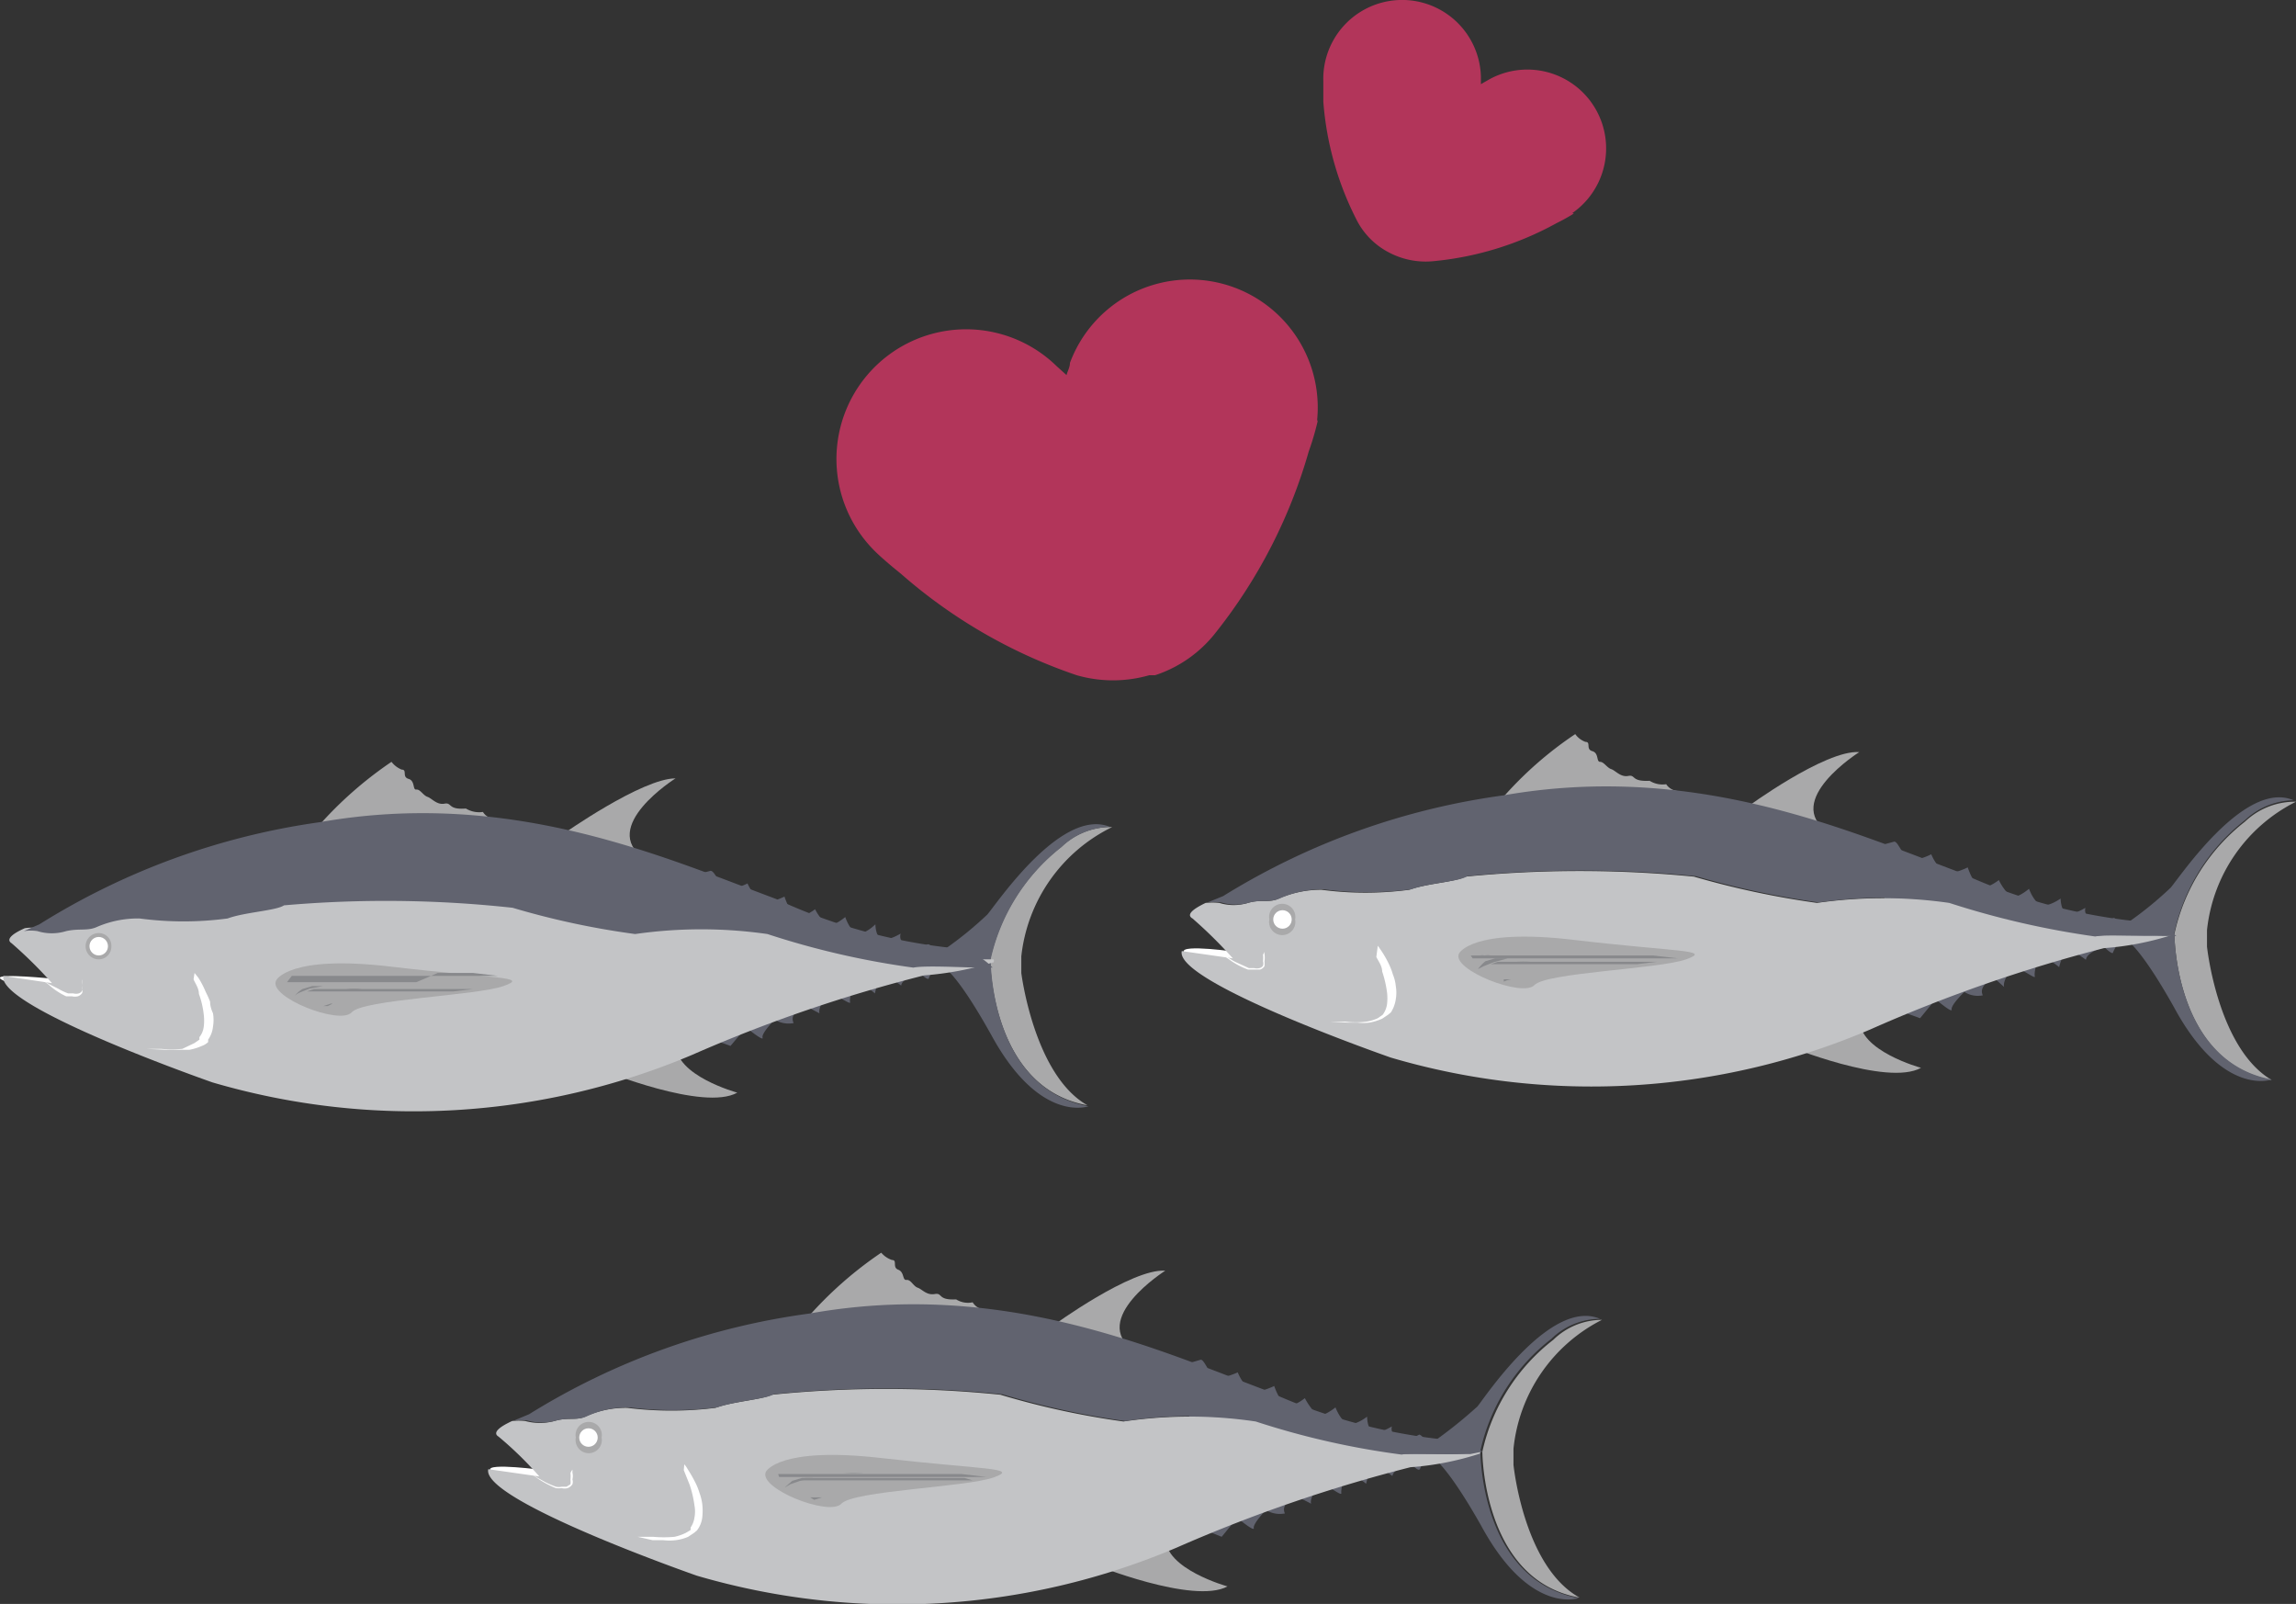 <svg xmlns="http://www.w3.org/2000/svg" viewBox="0 0 47.21 32.97"><rect x="0" y="0" width="47.21" height="32.97" fill="#333333" stroke="none"/><defs><style>.cls-1{fill:#a9a9aa;}.cls-2{fill:#fff;}.cls-3{fill:#a59797;}.cls-4{fill:#61636f;}.cls-5{fill:#c3c4c6;}.cls-6{fill:#88898c;}.cls-7{fill:#b2355a;}</style></defs><title>Recurso 3iconos</title><g id="Capa_2" data-name="Capa 2"><g id="ëÎÓÈ_1" data-name="ëÎÓÈ 1"><path class="cls-1" d="M12.39,22s2.08.85,2.77.46c0,0-1.29-.35-1.26-1S12.39,22,12.39,22Z"/><path class="cls-1" d="M11.57,17.15S13.2,16,13.89,16c0,0-1.59,1-.64,1.65S11.57,17.15,11.57,17.15Z"/><path class="cls-1" d="M6.53,17a7.94,7.94,0,0,1,1.52-1.34.5.5,0,0,0,.21.16c.12,0,0,.15.14.19s.08.23.16.22.14.12.23.15.19.17.35.14.06.13.44.1a.52.52,0,0,0,.35.07.29.29,0,0,0,.26.14s.09.08.15.08S7.21,17.94,6.53,17Z"/><path class="cls-2" d="M1.1,20.12S-.07,20,0,20.11s1.15.35,1.15.35Z"/><path class="cls-1" d="M21,20v-.34A3.36,3.36,0,0,1,22.87,17l-.05,0a1.47,1.47,0,0,0-1,.41,4.05,4.05,0,0,0-1.46,2.31s0,2.64,2,3C21.26,22.1,21,20,21,20Z"/><path class="cls-3" d="M19.2,19.81h0Z"/><path class="cls-4" d="M20.37,19.72a4.05,4.05,0,0,1,1.46-2.31,1.47,1.47,0,0,1,1-.41c-1-.42-2.33,1.57-2.53,1.8a7.49,7.49,0,0,1-.93.75l-.16.26c.05,0,.27-.15,1.17,1.46,1,1.84,2,1.47,2,1.47C20.35,22.36,20.37,19.72,20.37,19.72Z"/><path class="cls-4" d="M14.24,18l.37-.1c.09,0,.17.28.31.35s.45-.09.45-.09a1.12,1.12,0,0,0,.26.36c.14.09.5-.09.5-.09s.11.34.24.4.39-.14.39-.14A1,1,0,0,0,17,19c.11.08.38-.15.38-.15s.09.28.24.33S18,19,18,19s0,.24.12.3.4-.11.4-.11a.18.18,0,0,0,.09.22.6.6,0,0,0,.47,0c.05,0,.15.13.15.13l0,.31a2.44,2.44,0,0,0-.13.25c0,.08-.18-.09-.18-.09s-.37.08-.39.25c0,0-.25-.21-.41-.19a1.17,1.17,0,0,0-.13.35s-.24-.21-.35-.21-.18.32-.16.39-.26-.15-.39-.15-.27.27-.24.38l-.3-.16s-.34.15-.23.36a.55.55,0,0,1-.39-.07s-.28.28-.25.37-.34-.21-.34-.21l-.32.38-.36-.13Z"/><path class="cls-5" d="M18.74,19.8a16.92,16.92,0,0,1-3-.69,9.57,9.57,0,0,0-2.72,0,16.55,16.55,0,0,1-2.52-.54,24.08,24.08,0,0,0-4.7-.05c-.2.11-.81.14-1.16.27a6.87,6.87,0,0,1-1.81,0A2.12,2.12,0,0,0,2,19c-.19.08-.35,0-.62.08a1,1,0,0,1-.59,0,.9.9,0,0,0-.28,0c-.25.11-.4.23-.27.31a9.25,9.25,0,0,1,.83.82l-1-.15c-.15.64,4.3,2.19,4.3,2.19a14.7,14.7,0,0,0,9.87-.57A30.15,30.15,0,0,1,19,20.05a6.55,6.55,0,0,0,1.43-.27.07.07,0,0,0,0-.06l-.25,0C19.79,19.82,19,19.75,18.74,19.8Z"/><path class="cls-4" d="M19.52,19.48a11.4,11.4,0,0,1-3.56-1c-2.33-.87-5.47-2.27-9.38-1.58A14.69,14.69,0,0,0,.81,19l-.32.14a.9.9,0,0,1,.28,0,1,1,0,0,0,.59,0c.27-.06.43,0,.62-.08a2.12,2.12,0,0,1,.89-.18,6.87,6.87,0,0,0,1.81,0c.35-.13,1-.16,1.16-.27a24.08,24.08,0,0,1,4.7.05,16.55,16.55,0,0,0,2.52.54,9.57,9.57,0,0,1,2.72,0,16.92,16.92,0,0,0,3,.69c.26-.05,1.05,0,1.38,0l.25,0A1.33,1.33,0,0,0,19.52,19.48Z"/><path class="cls-2" d="M4,20l.08.1a1.87,1.87,0,0,1,.15.29,2,2,0,0,1,.09.2q0,.11.06.24a.82.82,0,0,1,0,.27.56.56,0,0,1-.1.27h0l0,0,0,.05a.35.35,0,0,1-.13.08,1.12,1.12,0,0,1-.26.08l-.24,0-.22,0L3,21.56l-.12,0H3l.31,0a2.22,2.22,0,0,0,.44,0L4,21.44l.1-.07,0,0,0-.05a.43.43,0,0,0,.09-.22,1,1,0,0,0,0-.24,1.81,1.81,0,0,0-.1-.43c0-.12-.08-.22-.11-.3Z"/><path class="cls-1" d="M5.68,20.15s.25-.53,2.36-.28,2.88.2,2.31.4-2.88.27-3.12.54S5.49,20.49,5.68,20.15Z"/><path class="cls-1" d="M2.29,19.45a.26.26,0,0,1-.26.27.27.27,0,0,1,0-.54A.26.26,0,0,1,2.29,19.45Z"/><circle class="cls-2" cx="2.03" cy="19.45" r="0.19"/><path class="cls-2" d="M1.69,20.11l0,.05a.61.61,0,0,1,0,.15.19.19,0,0,1,0,.1.16.16,0,0,1-.09.07.25.25,0,0,1-.12,0l-.12,0A1.42,1.42,0,0,1,1,20.24l-.12-.09,0,0,0,0,.13.08.18.09a1.36,1.36,0,0,0,.21.1l.11,0a.2.2,0,0,0,.11,0,.11.11,0,0,0,.07-.06.13.13,0,0,0,0-.08.38.38,0,0,0,0-.15A.12.12,0,0,0,1.69,20.11Z"/><path class="cls-6" d="M5.9,20.19h0l0,0,.06,0,.08,0,.1,0,.12,0,.13,0,.15,0,.17,0,.18,0H8.14l.42,0L9,20l.38,0,.35,0,.51.06.19,0h-.2l-.51,0-.72,0-.41,0-.42,0H6.44l-.14,0-.12,0-.1,0-.08,0,0,0,0,0Z"/><path class="cls-6" d="M10.47,20.19H8.61l-.43,0H7l-.35,0-.15,0-.14,0-.12,0-.1,0-.08,0,0,0,0,0,0,0,.06,0,.08,0,.1,0,.12,0,.14,0,.15,0,.17,0,.18,0H8.18l.43,0H9l.74,0,.52,0Z"/><path class="cls-6" d="M6.06,20.47l0,0a.35.35,0,0,1,.11-.07l.2-.08.27-.05.33,0h3.26l-.18,0-.48,0-.68,0H6.69l-.27,0-.2.06A.61.61,0,0,0,6.06,20.47Z"/><path class="cls-6" d="M9.88,20.33H9.73l-.41.05-.27,0-.3,0-.32,0H6.64l-.1,0-.08,0-.15,0,.15-.05.08,0,.09,0,.11,0,.12,0,.27,0a1.5,1.5,0,0,1,.3,0H8.75l.57,0h.56Z"/><path class="cls-6" d="M6.59,20.68h0l0,0,.06,0,.09,0,.1-.05H8l-.22,0H6.91l-.11,0-.15.05Z"/><path class="cls-1" d="M22.47,32.15s2.07.84,2.77.46c0,0-1.3-.36-1.27-1S22.47,32.15,22.47,32.15Z"/><path class="cls-1" d="M21.65,27.25s1.62-1.18,2.31-1.13c0,0-1.58,1-.64,1.65S21.65,27.25,21.65,27.25Z"/><path class="cls-1" d="M16.6,27.09a7.91,7.91,0,0,1,1.52-1.34.5.5,0,0,0,.22.15c.12,0,0,.15.13.2s.08.22.17.21.14.13.23.16.18.16.35.13.05.13.44.11a.46.46,0,0,0,.34.06.31.31,0,0,0,.27.15s.09.08.14.08S17.29,28,16.6,27.09Z"/><path class="cls-2" d="M11.18,30.22s-1.18-.16-1.1,0,1.14.35,1.14.35Z"/><path class="cls-1" d="M31.12,30.11v-.33a3.35,3.35,0,0,1,1.82-2.65l0,0a1.44,1.44,0,0,0-1,.41,4,4,0,0,0-1.46,2.3s0,2.65,2,3C31.33,32.21,31.12,30.11,31.12,30.11Z"/><path class="cls-3" d="M29.28,29.91v0Z"/><path class="cls-4" d="M30.44,29.82a4,4,0,0,1,1.46-2.3,1.44,1.44,0,0,1,1-.41c-1-.43-2.33,1.56-2.52,1.8a9.52,9.52,0,0,1-.94.75l-.15.25c0-.05.26-.15,1.17,1.46,1,1.84,2,1.48,2,1.48C30.42,32.47,30.44,29.82,30.44,29.82Z"/><path class="cls-4" d="M24.31,28.06l.38-.11c.08,0,.16.29.3.35s.46-.09.46-.09a1,1,0,0,0,.25.36c.14.1.5-.08.5-.08s.11.33.25.39.38-.14.38-.14a1.37,1.37,0,0,0,.25.34c.11.07.38-.15.38-.15s.1.27.25.33.4-.14.4-.14,0,.25.12.31.39-.11.39-.11a.19.19,0,0,0,.1.22.57.57,0,0,0,.46-.05c.05,0,.15.14.15.14l0,.3s-.1.18-.13.26-.18-.1-.18-.1-.36.08-.39.25c0,0-.25-.2-.41-.18a1.2,1.2,0,0,0-.13.34s-.24-.2-.35-.2-.17.31-.16.39-.26-.16-.38-.16-.28.28-.24.38l-.31-.16s-.33.15-.23.36a.55.55,0,0,1-.39-.07s-.27.28-.25.37-.34-.21-.34-.21l-.32.39-.35-.14Z"/><path class="cls-5" d="M28.82,29.9a16.51,16.51,0,0,1-3-.68,9.22,9.22,0,0,0-2.72,0,16.83,16.83,0,0,1-2.53-.55,23.23,23.23,0,0,0-4.7,0c-.19.1-.81.14-1.16.27a7.31,7.31,0,0,1-1.81,0,2,2,0,0,0-.89.19c-.19.07-.34,0-.61.08a1.14,1.14,0,0,1-.6,0,1.27,1.27,0,0,0-.27,0c-.26.12-.41.24-.28.32a7.39,7.39,0,0,1,.84.82l-1.05-.15c-.16.64,4.29,2.19,4.29,2.19a14.68,14.68,0,0,0,9.87-.58A30.74,30.74,0,0,1,29,30.16a6,6,0,0,0,1.43-.28.09.09,0,0,0,0-.06l-.25.05C29.86,29.93,29.08,29.85,28.82,29.9Z"/><path class="cls-4" d="M29.59,29.58a11.61,11.61,0,0,1-3.56-1c-2.33-.88-5.46-2.28-9.38-1.58a14.59,14.59,0,0,0-5.77,2.07l-.31.13a1.27,1.27,0,0,1,.27,0,1.14,1.14,0,0,0,.6,0c.27-.07.42,0,.61-.08a2,2,0,0,1,.89-.19,7.31,7.31,0,0,0,1.81,0c.35-.13,1-.17,1.16-.27a23.23,23.23,0,0,1,4.7,0,16.83,16.83,0,0,0,2.53.55,9.22,9.22,0,0,1,2.72,0,16.51,16.51,0,0,0,3,.68c.26,0,1,0,1.37,0l.25-.05A1.48,1.48,0,0,0,29.59,29.58Z"/><path class="cls-2" d="M14.07,30.1a.51.51,0,0,1,.07.1,2.74,2.74,0,0,1,.16.28,1.19,1.19,0,0,1,.08.2,1.05,1.05,0,0,1,.06.24,1.22,1.22,0,0,1,0,.27.54.54,0,0,1-.11.27h0l0,0-.06.05-.12.08a.92.92,0,0,1-.26.07,1.1,1.1,0,0,1-.25,0h-.22l-.31-.07-.12,0h.12l.32,0a2.39,2.39,0,0,0,.44,0,1,1,0,0,0,.23-.08l.1-.06s0,0,0,0l0-.05a.49.49,0,0,0,.08-.21.65.65,0,0,0,0-.24,2.27,2.27,0,0,0-.1-.43l-.12-.3Z"/><path class="cls-1" d="M15.75,30.25s.26-.52,2.36-.28,2.88.2,2.32.4-2.88.27-3.13.54S15.57,30.59,15.75,30.25Z"/><path class="cls-1" d="M12.37,29.55a.27.27,0,1,1-.53,0,.27.27,0,1,1,.53,0Z"/><circle class="cls-2" cx="12.1" cy="29.55" r="0.19"/><path class="cls-2" d="M11.77,30.21a.32.32,0,0,1,0,.06.29.29,0,0,1,0,.14.16.16,0,0,1,0,.1.2.2,0,0,1-.1.08.24.24,0,0,1-.12,0,.53.53,0,0,1-.12,0,2,2,0,0,1-.39-.21l-.12-.09,0,0,0,0,.12.08.18.1a1.89,1.89,0,0,0,.21.09.27.27,0,0,0,.12,0h.1l.08-.05a.32.32,0,0,0,0-.09.64.64,0,0,0,0-.14A.28.28,0,0,1,11.77,30.21Z"/><path class="cls-6" d="M16,30.3h0l0,0,.05,0,.08,0,.1,0,.12,0,.14,0,.15,0,.16,0H17l.38,0h.84l.42,0,.41,0,.38,0,.34,0,.51.06.19,0h-.19l-.51,0-.73,0-.41,0H16.38l-.12,0-.1,0-.08,0-.06,0h0Z"/><path class="cls-6" d="M20.55,30.29h-2.3l-.43,0H17l-.34,0h-.15l-.14,0-.12,0-.1,0-.08,0-.06,0-.05,0,.05,0,0,0,.08,0,.1,0,.12,0,.14,0,.15,0,.17,0h.57a2.94,2.94,0,0,1,.42,0h.85l.42,0,.73,0,.52,0Z"/><path class="cls-6" d="M16.13,30.58l0,0,.12-.07.2-.07.27-.06h3.59l-.18,0-.49,0-.68,0H16.76l-.27,0-.2.06Z"/><path class="cls-6" d="M20,30.43l-.16,0-.4,0-.27,0-.31,0h-1l-.32,0h-.69l-.11,0h-.09l-.08,0-.15,0,.14-.05.08,0,.09,0,.11,0h.12l.27,0h1.62l.57,0,.41,0Z"/><path class="cls-6" d="M16.66,30.78h0l0,0,.07,0,.08,0,.11,0,.06,0h1.06l-.23,0H17l-.1,0-.16.05Z"/><path class="cls-1" d="M36.73,21.49s2.07.85,2.77.46c0,0-1.29-.35-1.26-1S36.73,21.49,36.73,21.49Z"/><path class="cls-1" d="M35.91,16.6s1.62-1.19,2.32-1.14c0,0-1.59,1-.64,1.65S35.91,16.6,35.91,16.6Z"/><path class="cls-1" d="M30.87,16.43a7.61,7.61,0,0,1,1.52-1.34.44.44,0,0,0,.21.16c.12,0,0,.15.14.19s.08.22.16.22.14.12.23.15.19.17.35.14.05.12.44.1a.5.5,0,0,0,.34.07.31.31,0,0,0,.27.14s.09.08.14.08S31.55,17.39,30.87,16.43Z"/><path class="cls-2" d="M25.44,19.57s-1.17-.17-1.1,0,1.14.35,1.14.35Z"/><path class="cls-1" d="M45.38,19.46v-.34a3.34,3.34,0,0,1,1.83-2.64l-.05,0a1.49,1.49,0,0,0-1,.41,4,4,0,0,0-1.45,2.31s0,2.64,2,3C45.6,21.55,45.38,19.46,45.38,19.46Z"/><path class="cls-3" d="M43.54,19.26h0Z"/><path class="cls-4" d="M44.71,19.17a4,4,0,0,1,1.45-2.31,1.49,1.49,0,0,1,1-.41c-1-.43-2.33,1.57-2.53,1.8a7.49,7.49,0,0,1-.93.75l-.16.26c0-.05.27-.15,1.17,1.46,1,1.84,2,1.47,2,1.47C44.69,21.81,44.71,19.17,44.71,19.17Z"/><path class="cls-4" d="M38.58,17.4l.37-.1c.08,0,.16.28.31.35s.45-.09.45-.09a.94.94,0,0,0,.25.35c.15.1.5-.08.5-.08s.11.34.25.4.39-.14.39-.14a1.11,1.11,0,0,0,.24.33c.11.08.38-.15.38-.15s.1.28.25.33.4-.13.4-.13,0,.24.12.3.39-.11.39-.11a.19.19,0,0,0,.1.22.57.57,0,0,0,.46,0c.06-.05.15.13.15.13l0,.31a2,2,0,0,0-.14.25c0,.08-.18-.1-.18-.1s-.36.09-.38.26c0,0-.26-.21-.41-.19a1.15,1.15,0,0,0-.14.34s-.24-.2-.35-.2-.17.32-.15.39-.26-.16-.39-.16-.28.28-.24.38L41,20.1s-.33.15-.23.36a.52.52,0,0,1-.38-.07s-.28.27-.26.36-.33-.21-.33-.21l-.32.39-.36-.13Z"/><path class="cls-5" d="M43.08,19.25a17.68,17.68,0,0,1-3-.69,9.57,9.57,0,0,0-2.72,0,18,18,0,0,1-2.53-.54,24.08,24.08,0,0,0-4.7,0c-.19.11-.8.14-1.15.27a6.86,6.86,0,0,1-1.81,0,2.19,2.19,0,0,0-.9.19c-.18.08-.34,0-.61.08a1,1,0,0,1-.59,0,1.42,1.42,0,0,0-.28,0c-.25.12-.41.24-.27.32a9.25,9.25,0,0,1,.83.82l-1.05-.15c-.16.64,4.3,2.19,4.3,2.19a14.6,14.6,0,0,0,9.86-.58,30.74,30.74,0,0,1,4.8-1.67,6,6,0,0,0,1.43-.28l0,0-.25,0C44.12,19.27,43.34,19.2,43.08,19.25Z"/><path class="cls-4" d="M43.86,18.93a11.42,11.42,0,0,1-3.57-1c-2.32-.87-5.46-2.27-9.38-1.58a14.68,14.68,0,0,0-5.76,2.07l-.32.13a1.42,1.42,0,0,1,.28,0,1,1,0,0,0,.59,0c.27-.06.43,0,.61-.08a2.19,2.19,0,0,1,.9-.19,6.86,6.86,0,0,0,1.81,0c.35-.13,1-.16,1.15-.27a24.08,24.08,0,0,1,4.7,0,18,18,0,0,0,2.53.54,9.57,9.57,0,0,1,2.72,0,17.68,17.68,0,0,0,3,.69c.26-.05,1,0,1.38,0l.25,0A1.39,1.39,0,0,0,43.86,18.93Z"/><path class="cls-2" d="M28.33,19.44l.07.1a2.13,2.13,0,0,1,.16.28,1.31,1.31,0,0,1,.08.21.84.84,0,0,1,.06.24.8.8,0,0,1,0,.27.68.68,0,0,1-.1.27h0v0l0,0-.06.05-.12.08a1.12,1.12,0,0,1-.26.08,1,1,0,0,1-.25,0h-.21L27.34,21l-.12,0h.12l.32,0a1.72,1.72,0,0,0,.44,0,.88.88,0,0,0,.23-.07l.1-.07s0,0,0,0l0,0a.47.47,0,0,0,.09-.22,1,1,0,0,0,0-.24,2.27,2.27,0,0,0-.1-.43c0-.12-.09-.23-.12-.3Z"/><path class="cls-1" d="M30,19.6s.25-.53,2.36-.28,2.87.2,2.31.4-2.88.27-3.12.53S29.83,19.93,30,19.6Z"/><path class="cls-1" d="M26.63,18.9a.27.27,0,1,1-.53,0,.27.27,0,1,1,.53,0Z"/><circle class="cls-2" cx="26.37" cy="18.9" r="0.19"/><path class="cls-2" d="M26,19.56l0,.05a.49.49,0,0,1,0,.15.54.54,0,0,1,0,.1.16.16,0,0,1-.09.07h-.13l-.12,0a1.59,1.59,0,0,1-.39-.21.59.59,0,0,1-.11-.09l0,0,0,0,.12.07a1,1,0,0,0,.18.1l.22.1.11,0a.22.22,0,0,0,.11,0,.12.12,0,0,0,.07-.05.16.16,0,0,0,0-.09.65.65,0,0,0,0-.14A.12.12,0,0,0,26,19.56Z"/><path class="cls-6" d="M30.24,19.64h0l0,0,.06,0,.08,0,.1,0,.11,0,.14,0,.15,0h.17l.17,0h1.22l.42,0,.41,0,.38,0,.34,0,.51.06.2,0h-.2l-.51,0-.72,0-.41,0-.42,0H30.77l-.13,0-.12,0-.1,0-.08,0-.06,0,0,0Z"/><path class="cls-6" d="M34.81,19.64H31.29l-.35,0-.15,0h-.14l-.12,0-.1,0-.08,0-.06,0,0,0,0,0,.06,0,.08,0a.29.29,0,0,1,.1,0,.35.35,0,0,1,.12,0l.13,0,.16,0,.16,0,.18,0h1.24l.42,0h.42l.73,0,.52,0Z"/><path class="cls-6" d="M30.39,19.92l0,0,.12-.06.2-.08L31,19.7l.32,0h3.27l-.18,0c-.12,0-.28,0-.48,0l-.68,0H31l-.26,0-.2.06A.87.87,0,0,0,30.39,19.92Z"/><path class="cls-6" d="M34.22,19.77l-.15,0-.41.05-.27,0-.3,0-.33,0h-.67l-.32,0h-.69l-.11,0-.09,0H30.8l-.15,0,.15-.05.07,0,.1,0,.1,0,.12,0a2.4,2.4,0,0,1,.28,0h1.61l.58,0h.56Z"/><path class="cls-6" d="M30.92,20.13h0l0,0,.06,0,.08,0,.11,0h.06l.06,0h.07s0,0,.07,0h.86l-.23,0h-.88l-.1,0a.5.5,0,0,0-.16.05Z"/><path class="cls-7" d="M27.08,8.66A2.63,2.63,0,0,0,22,7.46c0,.09-.05.17-.07.25h0l-.2-.18A2.64,2.64,0,1,0,18,11.34h0c.05.05.22.21.52.45a10.66,10.66,0,0,0,3.62,2.09,2.7,2.7,0,0,0,1.49,0l.06,0,.06,0A2.61,2.61,0,0,0,25,13a10.7,10.7,0,0,0,1.91-3.72,5.58,5.58,0,0,0,.19-.65Z"/><path class="cls-7" d="M18.77,7.94a1.73,1.73,0,0,0-.31,2.58c.22.3.72,0,.5-.31-.4-.55-.57-1.37.12-1.77.32-.19,0-.69-.31-.5Z"/><path class="cls-7" d="M19.38,11.55a.29.29,0,0,0-.16-.56.29.29,0,0,0,.16.56Z"/><path class="cls-7" d="M32.33,4.38a1.62,1.62,0,0,0-1.74-2.73l-.14.08h0c0-.05,0-.11,0-.16a1.62,1.62,0,1,0-3.24.1h0s0,.19,0,.42a6.38,6.38,0,0,0,.7,2.46,1.54,1.54,0,0,0,.65.64l0,0,0,0a1.62,1.62,0,0,0,.9.18A6.5,6.5,0,0,0,32,4.59a4,4,0,0,0,.36-.2Z"/><path class="cls-7" d="M29,.5a1.06,1.06,0,0,0-1.24,1c0,.23.32.31.35.08.06-.42.34-.85.81-.73A.18.18,0,0,0,29,.5Z"/><path class="cls-7" d="M27.7,2.35A.18.18,0,0,0,27.87,2c-.2-.11-.37.21-.17.32Z"/></g></g></svg>